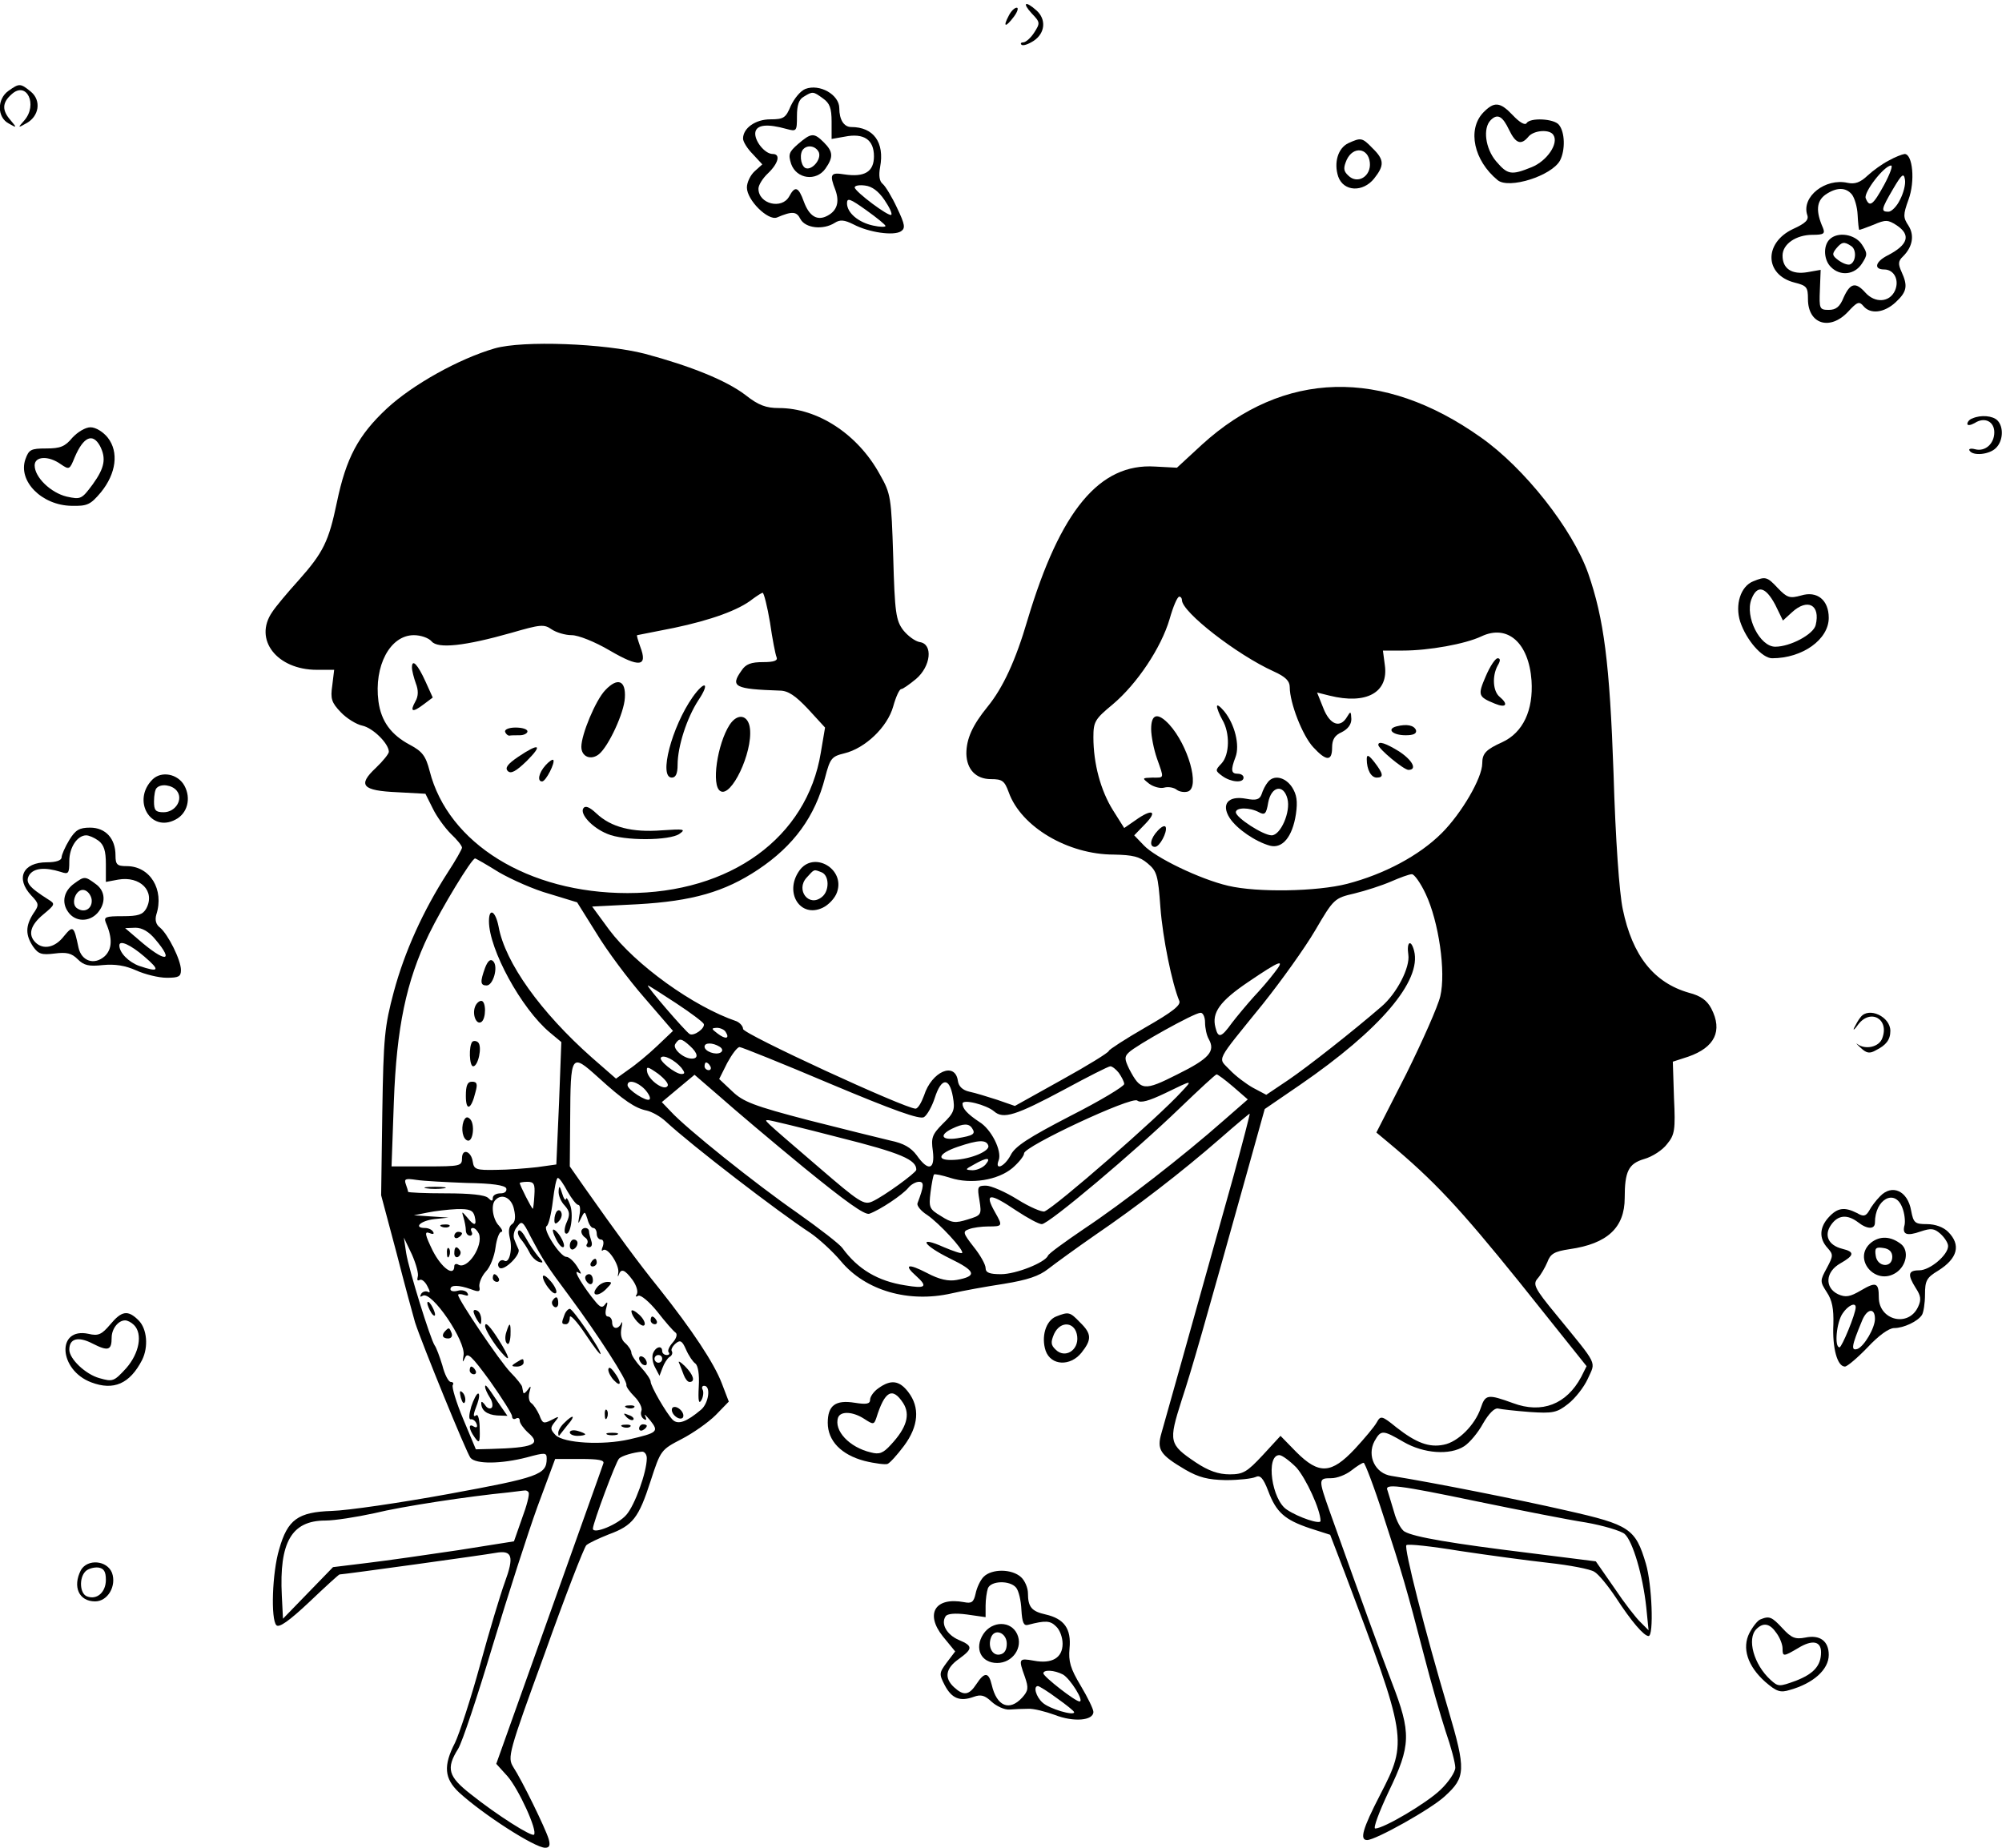 <?xml version="1.0" standalone="no"?>
<!DOCTYPE svg PUBLIC "-//W3C//DTD SVG 20010904//EN"
 "http://www.w3.org/TR/2001/REC-SVG-20010904/DTD/svg10.dtd">
<svg version="1.0" xmlns="http://www.w3.org/2000/svg"
 width="520pt" height="480pt" viewBox="0 0 520 480"
 preserveAspectRatio="xMidYMid meet">

<g transform="translate(0,480) scale(0.1,-0.1)"
fill="#000000" stroke="none">
<path d="M2680 4765 c22 -23 22 -25 6 -50 -9 -14 -22 -25 -28 -25 -6 0 -8 -3
-5 -6 4 -4 18 1 32 10 30 20 33 56 7 79 -29 26 -38 20 -12 -8z"/>
<path d="M2620 4759 c-16 -30 -8 -31 13 -3 10 13 13 24 8 24 -6 0 -15 -9 -21
-21z"/>
<path d="M22 4564 c-30 -21 -30 -69 1 -85 21 -12 21 -11 5 8 -23 26 -23 46 2
68 39 36 69 -27 33 -68 -17 -19 -17 -20 4 -8 35 18 41 60 13 83 -27 22 -30 22
-58 2z"/>
<path d="M2092 4569 c-13 -5 -29 -25 -38 -44 -13 -31 -18 -35 -53 -35 -39 0
-71 -23 -71 -50 0 -8 11 -26 25 -40 l25 -27 -20 -18 c-11 -10 -20 -29 -20 -42
0 -33 55 -87 78 -78 40 17 51 16 61 -4 13 -24 59 -29 89 -10 14 9 25 8 49 -4
40 -21 104 -30 123 -18 12 8 11 17 -10 61 -13 28 -30 56 -37 62 -9 7 -11 22
-7 44 12 64 -17 104 -75 104 -19 0 -31 19 -31 49 0 35 -51 64 -88 50z m46 -25
c17 -12 22 -25 22 -60 l0 -45 34 6 c50 10 76 -8 76 -51 0 -40 -24 -55 -77 -47
-36 6 -39 0 -23 -41 11 -31 4 -53 -20 -66 -27 -15 -48 -2 -62 36 -14 39 -23
42 -38 14 -19 -35 -80 -20 -80 20 0 9 11 27 25 40 27 26 33 50 12 50 -21 0
-49 36 -45 57 4 19 31 22 81 8 26 -7 27 -6 27 33 0 29 5 44 18 51 23 14 24 14
50 -5z m159 -263 c13 -19 21 -36 18 -39 -6 -6 -94 60 -95 71 0 5 12 7 27 5 18
-2 35 -15 50 -37z m3 -68 c0 -3 -14 -3 -32 1 -38 8 -68 33 -68 58 0 15 8 12
50 -18 28 -20 50 -38 50 -41z"/>
<path d="M2073 4426 c-24 -21 -26 -27 -18 -52 14 -39 65 -46 89 -12 21 30 20
44 -4 68 -26 26 -33 25 -67 -4z m54 -22 c7 -19 -20 -49 -36 -40 -12 8 -15 39
-4 49 12 12 33 7 40 -9z"/>
<path d="M3852 4507 c-41 -44 -24 -124 38 -175 29 -24 140 11 162 51 14 27 13
74 -3 93 -13 16 -75 19 -84 4 -4 -6 -18 2 -35 20 -34 36 -49 37 -78 7z m68
-45 c17 -35 31 -40 50 -17 14 17 56 20 65 4 14 -22 -17 -67 -56 -83 -54 -22
-63 -20 -93 15 -28 33 -35 86 -14 107 18 18 31 10 48 -26z"/>
<path d="M3502 4428 c-27 -13 -38 -51 -26 -87 14 -39 64 -41 93 -5 27 34 27
49 -4 79 -27 28 -30 28 -63 13z m56 -50 c4 -36 -32 -58 -56 -34 -13 12 -13 20
-4 41 17 36 56 31 60 -7z"/>
<path d="M4906 4383 c-16 -8 -41 -26 -55 -39 -19 -18 -33 -23 -52 -19 -58 13
-120 -36 -105 -83 5 -13 -4 -22 -37 -37 -76 -36 -74 -119 4 -139 32 -8 35 -12
35 -43 0 -65 57 -83 104 -33 24 26 29 28 40 15 18 -22 54 -18 84 10 29 27 32
42 15 79 -9 20 -9 28 4 40 25 25 30 55 14 80 -14 21 -14 28 0 67 18 48 11 119
-10 119 -7 -1 -25 -8 -41 -17z m-12 -63 c-29 -53 -38 -60 -48 -35 -6 15 48 85
66 85 5 0 -3 -22 -18 -50z m41 -39 c-8 -17 -22 -31 -30 -31 -20 0 -19 6 12 59
23 39 28 43 31 24 2 -12 -4 -35 -13 -52z m-125 14 c7 -9 14 -32 15 -53 1 -20
3 -38 4 -39 0 -1 17 5 37 13 32 14 38 13 60 -1 38 -25 31 -51 -24 -79 -31 -16
-36 -36 -8 -36 26 0 40 -28 28 -55 -14 -31 -52 -33 -77 -5 -25 28 -39 25 -56
-12 -10 -25 -20 -33 -39 -33 -24 0 -25 3 -23 52 l2 52 -34 -6 c-41 -7 -65 9
-65 43 0 30 35 54 78 54 29 0 33 3 27 18 -19 43 -17 69 6 86 29 20 53 20 69 1z"/>
<path d="M4752 4178 c-17 -17 -15 -54 4 -72 24 -24 61 -20 80 9 15 23 15 27 0
50 -18 27 -63 34 -84 13z m56 -17 c15 -9 13 -42 -3 -48 -6 -2 -19 3 -30 11
-16 12 -17 16 -6 30 15 18 21 19 39 7z"/>
<path d="M1285 3895 c-93 -27 -213 -94 -280 -156 -75 -70 -106 -129 -130 -244
-21 -101 -35 -130 -99 -202 -29 -32 -60 -69 -69 -83 -49 -71 12 -150 116 -150
l45 0 -5 -41 c-5 -34 -2 -44 22 -69 15 -16 41 -32 56 -35 28 -6 69 -47 69 -68
0 -5 -15 -24 -34 -42 -48 -45 -35 -59 56 -63 l73 -4 19 -38 c10 -21 32 -51 47
-66 16 -15 29 -31 29 -36 0 -4 -17 -34 -38 -66 -63 -98 -111 -204 -139 -308
-24 -90 -27 -118 -30 -314 l-3 -215 40 -150 c21 -82 43 -163 48 -180 17 -53
134 -340 144 -352 14 -17 80 -16 146 1 48 13 52 13 52 -3 0 -42 -21 -49 -255
-92 -126 -23 -263 -43 -303 -44 -88 -3 -115 -22 -137 -100 -18 -60 -22 -182
-7 -197 7 -7 33 11 86 61 41 39 76 71 78 71 10 0 379 51 405 56 44 8 49 -9 24
-77 -11 -30 -40 -126 -64 -214 -24 -88 -54 -179 -65 -202 -31 -60 -28 -93 10
-129 62 -57 197 -144 224 -144 11 0 14 6 9 23 -8 27 -69 152 -92 187 -15 25
-13 35 82 295 53 149 102 275 108 281 7 6 33 18 58 28 63 23 78 43 109 139 26
80 27 81 81 109 29 15 69 43 88 62 l34 35 -18 47 c-20 53 -78 140 -163 247
-55 68 -109 142 -195 264 l-37 53 1 122 c1 171 2 173 72 110 67 -61 97 -81
127 -87 13 -3 35 -15 49 -28 68 -63 292 -235 376 -290 22 -15 58 -48 79 -73
64 -77 176 -109 287 -84 30 7 91 18 137 25 61 10 91 20 115 39 18 14 73 54
122 88 107 73 223 162 325 251 41 36 76 65 76 64 1 -1 -18 -74 -42 -162 -121
-432 -177 -633 -187 -667 -13 -44 -4 -57 62 -96 35 -20 58 -26 105 -27 34 0
68 4 77 8 12 6 20 -2 33 -36 21 -56 43 -75 108 -97 l53 -17 38 -99 c162 -429
164 -437 92 -576 -46 -89 -54 -118 -34 -118 22 0 167 81 202 114 54 49 55 68
9 224 -61 205 -116 422 -109 428 3 4 66 -3 139 -15 73 -11 177 -25 231 -31 54
-6 107 -16 118 -23 11 -6 36 -37 56 -67 41 -63 73 -100 85 -100 14 0 9 134 -7
188 -27 91 -42 101 -206 138 -122 28 -343 72 -455 90 -42 6 -64 52 -44 90 17
30 21 30 76 -2 52 -30 120 -35 157 -11 14 9 36 35 49 59 15 26 30 41 39 39 8
-2 44 -6 82 -9 60 -4 71 -2 100 21 18 14 41 43 51 65 21 47 29 31 -82 167 -57
69 -61 79 -48 94 8 9 19 28 25 42 8 22 18 28 58 34 98 14 143 56 143 133 0 69
10 89 50 101 22 6 49 24 60 39 20 24 22 37 18 120 l-3 94 40 13 c69 24 90 67
60 125 -11 21 -27 33 -58 41 -91 26 -147 96 -172 217 -9 42 -19 182 -24 353
-10 287 -25 402 -66 520 -41 115 -165 273 -279 353 -255 181 -512 174 -724
-19 l-65 -60 -57 3 c-144 9 -246 -114 -331 -398 -31 -106 -64 -177 -104 -226
-39 -48 -55 -83 -55 -122 1 -41 25 -66 64 -66 29 0 35 -4 46 -34 32 -90 154
-162 273 -162 49 -1 67 -5 88 -23 24 -20 27 -31 33 -114 6 -80 30 -197 49
-243 5 -11 -18 -29 -88 -69 -52 -30 -95 -58 -95 -61 0 -4 -55 -38 -122 -75
l-122 -68 -46 16 c-25 8 -57 18 -72 21 -18 4 -28 14 -30 28 -7 51 -68 25 -88
-38 -7 -19 -16 -34 -22 -34 -27 0 -448 194 -448 207 0 7 -8 16 -17 20 -112 38
-263 147 -331 238 l-44 60 118 6 c142 8 226 32 313 90 93 62 148 138 174 239
13 50 17 55 50 63 54 13 112 68 127 122 7 25 16 45 21 45 4 0 21 12 38 26 39
33 45 91 10 96 -12 2 -31 16 -43 31 -19 25 -22 46 -26 190 -5 156 -6 164 -35
215 -57 104 -161 172 -262 172 -33 0 -53 7 -87 34 -50 38 -142 75 -261 107
-105 27 -317 35 -390 14z m715 -712 c6 -42 14 -83 17 -90 4 -9 -6 -13 -35 -13
-31 0 -45 -5 -56 -22 -30 -42 -18 -48 99 -52 22 0 41 -13 74 -48 l44 -48 -11
-65 c-36 -221 -235 -365 -502 -365 -258 0 -466 129 -514 317 -10 39 -19 51
-51 68 -49 26 -75 61 -82 113 -12 92 30 172 92 172 18 0 38 -7 46 -16 16 -20
87 -12 207 22 76 22 85 23 105 9 12 -8 35 -15 52 -15 17 0 60 -17 99 -40 77
-45 99 -42 79 10 -6 17 -10 30 -8 30 1 0 45 9 96 19 95 20 168 46 204 75 11 8
23 16 26 16 3 0 12 -35 19 -77z m1070 58 c0 -31 143 -142 238 -185 31 -14 42
-25 42 -41 0 -41 33 -126 61 -156 34 -37 49 -37 49 -1 0 21 7 32 25 40 16 8
25 20 25 34 -1 21 -2 21 -11 6 -18 -31 -45 -21 -62 23 l-16 40 32 -8 c96 -24
154 8 144 79 l-5 38 52 0 c67 0 162 17 204 37 68 32 123 -17 130 -115 5 -77
-22 -135 -76 -160 -42 -19 -52 -29 -52 -55 0 -38 -54 -130 -105 -181 -59 -59
-150 -107 -246 -132 -78 -20 -233 -23 -309 -5 -73 17 -189 73 -219 105 l-25
26 29 30 c33 34 17 40 -26 9 l-29 -20 -29 46 c-32 51 -51 121 -51 190 0 40 4
47 50 85 63 53 126 147 148 222 9 32 20 58 25 58 4 0 7 -4 7 -9z m-1774 -707
c33 -19 91 -45 131 -56 l72 -22 50 -80 c27 -45 83 -120 124 -167 l75 -87 -41
-39 c-23 -22 -57 -50 -75 -62 l-32 -23 -63 55 c-132 117 -225 246 -242 340 -8
41 -25 50 -25 14 0 -73 84 -227 158 -289 l30 -25 -6 -159 -7 -159 -50 -7 c-27
-3 -76 -7 -107 -7 -51 -1 -57 1 -60 21 -4 28 -28 36 -28 9 0 -20 -5 -21 -92
-21 l-91 0 6 168 c7 192 32 313 91 435 33 68 111 197 120 197 2 0 30 -16 62
-36z m2407 -56 c34 -72 53 -203 38 -266 -6 -26 -46 -116 -88 -201 l-78 -153
30 -25 c120 -100 186 -171 341 -363 l175 -219 -14 -28 c-38 -71 -102 -96 -177
-68 -66 24 -72 23 -84 -13 -15 -44 -59 -88 -96 -95 -38 -8 -72 5 -123 45 -38
31 -41 31 -51 13 -6 -11 -32 -42 -57 -69 -61 -65 -93 -67 -152 -8 l-41 42 -46
-50 c-41 -44 -51 -50 -86 -50 -29 0 -55 9 -88 31 -70 47 -71 54 -37 161 28 85
56 184 175 610 l41 147 92 63 c208 143 316 270 296 348 -8 31 -20 24 -15 -10
5 -33 -30 -101 -70 -135 -74 -64 -191 -156 -241 -190 l-58 -39 -34 18 c-18 10
-46 31 -61 47 -31 33 -40 15 87 172 47 59 108 144 135 190 48 82 50 84 102 96
29 7 72 21 95 31 23 10 47 19 54 19 6 1 23 -23 36 -51z m-393 -205 c-12 -16
-36 -44 -54 -63 -17 -19 -43 -50 -56 -67 -28 -39 -36 -41 -43 -12 -10 38 11
68 85 118 84 57 98 62 68 24z m-1554 -79 c38 -25 70 -49 72 -54 4 -11 -26 -33
-37 -26 -12 8 -114 126 -108 126 2 0 35 -21 73 -46z m1374 -50 c0 -14 4 -34
10 -44 17 -31 1 -50 -82 -91 -87 -44 -95 -43 -125 14 -12 25 -13 32 -1 43 18
18 170 103 186 103 6 1 12 -10 12 -25z m-1245 -25 c11 -17 0 -20 -21 -4 -17
13 -17 14 -2 15 9 0 20 -5 23 -11z m-93 -36 c21 -19 23 -33 5 -33 -22 0 -51
26 -43 38 10 16 16 15 38 -5z m77 -2 c8 -5 9 -11 3 -15 -13 -8 -42 3 -42 15 0
11 21 11 39 0z m289 -97 c162 -68 231 -93 242 -86 8 5 21 28 28 50 17 53 38
54 47 3 6 -34 3 -42 -26 -70 -28 -28 -31 -37 -26 -71 6 -49 -12 -54 -42 -11
-15 20 -34 31 -68 38 -26 6 -122 30 -213 53 -142 37 -170 48 -198 75 l-34 32
21 42 c12 22 26 41 32 41 5 0 112 -43 237 -96z m-388 42 c9 -12 10 -16 0 -16
-16 0 -61 36 -53 43 7 8 36 -7 53 -27z m75 4 c3 -5 1 -10 -4 -10 -6 0 -11 5
-11 10 0 6 2 10 4 10 3 0 8 -4 11 -10z m-111 -51 c-8 -14 -48 14 -53 36 -3 16
1 15 28 -4 17 -13 29 -27 25 -32z m1172 34 c7 -10 14 -23 14 -29 0 -6 -63 -44
-140 -83 -108 -56 -144 -79 -155 -102 -16 -30 -42 -41 -31 -13 9 24 -19 81
-51 100 -30 20 -43 34 -43 47 0 13 62 -3 82 -20 24 -21 56 -11 183 57 61 33
114 60 119 60 5 0 15 -8 22 -17z m-818 -246 c108 -88 158 -124 170 -120 28 10
86 49 101 67 7 9 20 16 28 16 14 0 13 -11 -4 -56 -2 -6 9 -20 25 -30 31 -21
97 -92 91 -99 -3 -2 -23 5 -47 15 -69 31 -56 6 15 -29 68 -33 72 -46 18 -56
-21 -4 -45 1 -77 18 -50 26 -62 22 -28 -8 31 -28 24 -33 -29 -24 -71 11 -123
42 -163 97 -7 10 -60 51 -118 92 -108 75 -288 219 -328 263 l-23 24 43 36 42
35 66 -57 c36 -32 134 -115 218 -184z m1115 210 l38 -33 -63 -55 c-103 -91
-264 -216 -362 -281 -50 -34 -93 -65 -94 -70 -8 -18 -83 -48 -122 -48 -30 0
-40 4 -40 16 0 9 -14 34 -31 55 -28 36 -29 40 -12 46 10 4 33 7 50 7 37 0 38
1 18 36 -29 51 -16 53 55 5 29 -19 58 -35 66 -35 18 0 241 188 359 302 50 48
92 87 95 87 3 0 22 -14 43 -32z m-1528 -7 c10 -11 16 -23 12 -26 -7 -7 -57 25
-57 37 0 16 26 9 45 -11z m1394 -6 c-61 -67 -326 -298 -356 -311 -7 -2 -38 11
-70 31 -32 20 -69 36 -82 36 -22 0 -23 -3 -17 -38 6 -38 5 -39 -31 -50 -32
-10 -41 -9 -69 9 -30 18 -32 22 -27 62 3 23 7 44 9 46 2 2 21 -2 43 -9 53 -17
123 -6 161 26 16 14 30 31 30 38 0 18 280 149 294 137 9 -7 30 -1 72 19 74 36
72 35 43 4z m-889 -119 c160 -40 201 -58 200 -84 -1 -8 -85 -69 -114 -82 -22
-10 -33 -3 -142 91 -149 128 -140 120 -128 120 5 0 88 -20 184 -45z m345 24
c10 -15 3 -19 -39 -26 -40 -6 -48 8 -13 25 29 14 44 14 52 1z m42 -45 c5 -14
-45 -35 -88 -37 -49 -3 -44 16 9 34 53 18 74 19 79 3z m-7 -49 c-7 -8 -22 -15
-34 -15 -20 1 -20 2 4 15 33 19 46 19 30 0z m-1348 -48 c67 -1 99 -6 103 -14
2 -8 -4 -13 -15 -13 -11 0 -20 -5 -20 -12 0 -9 -3 -9 -12 0 -8 8 -47 12 -110
12 -54 0 -98 2 -98 4 0 2 -3 12 -6 20 -5 14 0 15 27 11 19 -3 78 -6 131 -8z
m262 -22 c11 -19 23 -35 28 -35 5 0 6 -12 3 -27 -4 -23 -4 -25 4 -8 10 20 10
19 17 -2 3 -13 10 -23 15 -23 5 0 9 -7 9 -15 0 -8 5 -15 11 -15 6 0 8 -7 5
-17 -4 -10 -4 -14 0 -11 11 11 43 -37 40 -58 -2 -10 -1 -13 1 -6 6 18 16 14
36 -13 10 -14 15 -30 11 -37 -4 -6 -3 -8 4 -4 6 3 28 -15 49 -41 21 -27 42
-51 48 -55 5 -4 2 -15 -8 -26 -9 -10 -14 -22 -10 -25 3 -4 1 -7 -5 -7 -7 0
-12 5 -12 10 0 16 -17 12 -24 -6 -3 -8 -1 -25 6 -37 l11 -21 8 21 c4 11 12 24
18 28 6 3 9 10 6 15 -3 4 2 13 10 20 12 10 17 7 27 -16 7 -16 18 -32 24 -36 7
-5 11 -28 9 -60 -2 -37 0 -47 7 -35 5 9 6 22 3 27 -3 6 -1 10 4 10 18 0 12
-45 -8 -62 -38 -32 -60 -40 -74 -26 -17 18 -57 87 -57 99 0 5 -11 22 -25 37
-14 15 -25 32 -25 38 0 6 -7 17 -16 25 -10 8 -13 22 -10 38 3 14 3 20 0 14 -8
-18 -24 -16 -24 2 0 8 -5 15 -11 15 -6 0 -8 9 -4 23 4 14 3 17 -3 9 -7 -10
-12 -9 -24 5 -31 37 -61 86 -47 78 11 -7 10 -4 -2 15 -9 14 -21 25 -28 25 -16
0 -63 73 -51 80 5 3 12 32 16 65 4 33 9 60 13 60 4 0 15 -16 25 -35z m-86 -10
c-1 -19 -3 -35 -4 -35 -3 0 -34 61 -34 67 0 1 9 3 20 3 17 0 20 -6 18 -35z
m-53 -36 c5 -21 3 -34 -5 -39 -8 -5 -10 -18 -6 -35 8 -30 -1 -68 -14 -60 -5 3
-11 1 -14 -4 -4 -5 -2 -12 2 -15 13 -7 54 34 49 48 -3 6 -8 18 -11 26 -4 9 -1
24 7 33 12 17 15 15 35 -25 33 -62 41 -75 103 -158 71 -96 150 -218 146 -228
-1 -4 8 -17 21 -30 13 -13 21 -30 18 -37 -3 -8 0 -17 6 -21 7 -5 8 -2 4 7 -4
8 1 3 13 -11 23 -29 19 -32 -54 -49 -70 -16 -171 -10 -192 11 -14 15 -14 19
-2 34 13 16 12 16 -9 5 -20 -10 -23 -9 -31 13 -6 13 -15 27 -21 31 -6 4 -8 16
-5 28 5 17 4 19 -4 7 -6 -8 -11 -12 -12 -7 -1 4 -2 10 -3 15 -1 4 -14 21 -30
37 -28 29 -136 189 -136 201 0 3 7 3 16 0 9 -3 12 -2 8 5 -3 6 -15 9 -25 6
-11 -3 -19 -1 -19 4 0 12 22 11 53 0 21 -8 25 -7 22 7 -1 9 6 27 17 39 11 11
22 39 25 62 3 23 10 41 15 41 5 0 2 7 -6 16 -16 16 -22 55 -9 67 17 18 42 5
48 -24z m-102 -19 c6 -25 -1 -26 -20 -2 -14 16 -14 16 -9 -1 3 -10 6 -25 6
-33 0 -8 5 -14 11 -14 5 0 7 5 4 10 -3 6 -2 10 3 10 6 0 12 -7 16 -15 12 -31
-30 -95 -54 -80 -5 3 -10 1 -10 -4 0 -29 -33 -5 -56 40 -20 41 -22 51 -9 46 9
-4 14 -3 10 3 -3 6 -13 10 -21 10 -31 0 -12 19 24 23 l37 4 -45 3 -45 3 35 7
c19 4 54 8 76 9 34 1 43 -3 47 -19z m-148 -157 c-2 -8 -1 -11 5 -8 5 3 14 -4
20 -16 7 -13 8 -19 2 -15 -6 3 -14 1 -18 -5 -4 -8 -3 -9 4 -5 23 14 113 -119
106 -155 -3 -19 -3 -20 4 -6 6 15 17 5 65 -61 31 -44 57 -85 57 -91 0 -7 5 -9
10 -6 6 3 10 1 10 -6 0 -6 10 -20 22 -31 35 -30 14 -39 -97 -42 l-39 -1 -33
79 c-18 43 -30 83 -27 88 3 4 1 8 -5 8 -6 0 -16 19 -22 43 -7 23 -16 47 -20
52 -11 16 -67 196 -74 240 l-6 40 21 -44 c11 -25 18 -51 15 -58z m635 -213 c0
-5 -4 -10 -10 -10 -5 0 -10 5 -10 10 0 6 5 10 10 10 6 0 10 -4 10 -10z m-40
-258 c0 -36 -31 -122 -53 -147 -21 -25 -87 -52 -87 -36 0 14 60 175 68 182 7
7 36 16 60 18 6 0 12 -7 12 -17z m1687 -24 c25 -28 63 -110 63 -139 0 -10 -57
9 -87 29 -40 25 -56 142 -20 142 7 0 27 -15 44 -32z m-1800 10 c-2 -7 -66
-185 -141 -396 l-137 -384 29 -32 c29 -33 79 -142 69 -152 -6 -6 -95 50 -164
105 -59 46 -65 67 -33 118 11 18 51 139 90 269 39 129 91 291 116 360 l46 124
65 0 c48 0 64 -3 60 -12z m2026 -135 c49 -150 60 -187 107 -368 17 -66 42
-153 55 -193 14 -40 25 -82 25 -94 0 -11 -17 -37 -38 -57 -36 -35 -148 -101
-170 -101 -6 0 10 43 35 96 58 120 59 152 8 284 -32 84 -75 202 -161 443 -30
85 -30 87 4 87 15 0 38 9 52 20 14 11 28 20 32 20 3 0 27 -62 51 -137z m247
36 c107 -22 233 -47 279 -54 46 -8 92 -22 101 -30 21 -19 47 -107 56 -190 l6
-60 -20 20 c-12 11 -43 51 -69 90 l-48 69 -175 22 c-196 24 -297 41 -321 55
-9 4 -22 28 -28 51 -7 24 -15 49 -17 56 -9 19 25 15 236 -29z m-2467 24 c3 -5
-5 -35 -17 -67 l-21 -60 -145 -23 c-80 -12 -185 -27 -235 -33 l-90 -11 -65
-67 -65 -67 -3 60 c-7 138 25 195 113 195 24 0 81 9 127 19 73 18 246 44 348
54 19 2 38 5 42 5 4 1 9 -1 11 -5z"/>
<path d="M1070 3066 c0 -8 5 -27 10 -41 7 -18 7 -33 -1 -47 -15 -27 -8 -30 21
-8 l24 18 -19 42 c-20 44 -35 60 -35 36z"/>
<path d="M1572 3007 c-25 -26 -62 -115 -62 -147 0 -26 25 -36 46 -19 25 21 65
107 67 146 3 46 -19 54 -51 20z"/>
<path d="M1799 2989 c-54 -77 -89 -209 -54 -209 10 0 15 10 15 33 0 48 24 122
54 168 31 46 17 53 -15 8z"/>
<path d="M1895 2917 c-32 -50 -48 -158 -24 -172 28 -18 84 99 77 162 -4 36
-32 42 -53 10z"/>
<path d="M1312 2899 c2 -6 7 -10 11 -10 4 1 16 1 27 1 11 0 20 5 20 10 0 6
-14 10 -31 10 -17 0 -29 -5 -27 -11z"/>
<path d="M1346 2834 c-28 -19 -35 -29 -27 -37 8 -8 21 -1 49 26 43 43 33 48
-22 11z"/>
<path d="M1417 2812 c-18 -20 -22 -42 -9 -42 10 0 35 50 29 56 -2 2 -11 -4
-20 -14z"/>
<path d="M1515 2700 c-9 -15 23 -50 62 -66 43 -19 163 -18 188 0 17 12 12 13
-46 9 -77 -6 -132 8 -170 44 -18 17 -29 21 -34 13z"/>
<path d="M3859 3043 c-21 -49 -20 -53 24 -71 29 -12 36 -2 12 18 -17 14 -20
53 -5 81 8 13 7 19 0 19 -6 0 -20 -21 -31 -47z"/>
<path d="M3161 2965 c0 -5 6 -21 14 -35 20 -34 19 -90 -2 -113 -17 -18 -17
-19 2 -33 22 -16 55 -19 55 -4 0 6 -7 10 -15 10 -17 0 -19 9 -6 43 12 31 -2
86 -29 119 -11 13 -19 19 -19 13z"/>
<path d="M2990 2906 c0 -18 7 -53 15 -76 19 -54 20 -50 -12 -50 -27 -1 -27 -1
-8 -16 11 -8 29 -13 39 -10 11 3 26 0 33 -6 7 -5 20 -7 29 -4 31 12 0 120 -49
174 -30 32 -47 28 -47 -12z"/>
<path d="M3627 2913 c-26 -7 -10 -23 24 -23 20 0 29 4 27 13 -5 13 -24 17 -51
10z"/>
<path d="M3580 2865 c0 -10 65 -64 78 -65 24 0 11 25 -24 48 -34 21 -54 28
-54 17z"/>
<path d="M3550 2828 c0 -27 11 -48 26 -48 19 0 17 10 -6 40 -15 19 -20 21 -20
8z"/>
<path d="M3293 2768 c-6 -7 -13 -21 -16 -31 -5 -14 -14 -17 -40 -12 -47 9 -66
-14 -43 -50 19 -29 68 -62 105 -72 32 -8 58 23 67 82 5 34 2 51 -10 70 -18 27
-48 33 -63 13z m51 -43 c9 -34 -18 -95 -41 -95 -22 0 -93 46 -93 60 0 13 36
13 60 0 15 -8 19 -5 24 25 8 43 40 49 50 10z"/>
<path d="M3007 2642 c-19 -20 -23 -42 -7 -42 12 0 32 38 28 51 -2 6 -11 2 -21
-9z"/>
<path d="M1260 2286 c-13 -36 -13 -46 4 -46 17 0 31 49 17 63 -7 7 -14 1 -21
-17z"/>
<path d="M1234 2185 c-8 -20 3 -48 16 -40 13 8 13 55 0 55 -6 0 -13 -7 -16
-15z"/>
<path d="M1227 2094 c-10 -11 -8 -64 2 -64 13 0 24 51 13 62 -4 4 -11 5 -15 2z"/>
<path d="M1210 1953 c0 -41 14 -36 25 10 6 21 4 27 -9 27 -12 0 -16 -10 -16
-37z"/>
<path d="M1204 1887 c-7 -20 -2 -47 11 -50 14 -3 19 43 6 56 -7 7 -12 6 -17
-6z"/>
<path d="M1108 1713 c12 -2 32 -2 45 0 12 2 2 4 -23 4 -25 0 -35 -2 -22 -4z"/>
<path d="M1451 1706 c-1 -11 6 -28 16 -38 13 -15 14 -23 5 -43 -6 -13 -7 -27
-3 -29 13 -8 22 51 11 76 -5 13 -9 19 -10 13 -1 -5 -6 1 -10 15 -6 20 -8 21
-9 6z"/>
<path d="M1447 1654 c-4 -4 -7 -14 -7 -23 0 -11 3 -12 11 -4 6 6 10 16 7 23
-2 6 -7 8 -11 4z"/>
<path d="M1442 1586 c6 -14 15 -26 20 -26 10 0 -7 36 -22 45 -6 4 -5 -5 2 -19z"/>
<path d="M1510 1601 c0 -6 5 -13 10 -16 6 -4 8 -11 5 -16 -4 -5 -1 -9 5 -9 7
0 9 7 6 16 -3 9 -6 20 -6 25 0 5 -4 9 -10 9 -5 0 -10 -4 -10 -9z"/>
<path d="M1480 1564 c0 -8 5 -12 10 -9 6 3 10 10 10 16 0 5 -4 9 -10 9 -5 0
-10 -7 -10 -16z"/>
<path d="M1535 1520 c-3 -5 -1 -10 4 -10 6 0 11 5 11 10 0 6 -2 10 -4 10 -3 0
-8 -4 -11 -10z"/>
<path d="M1520 1481 c0 -6 5 -13 10 -16 6 -3 10 1 10 9 0 9 -4 16 -10 16 -5 0
-10 -4 -10 -9z"/>
<path d="M1551 1456 c-18 -22 2 -26 23 -5 16 16 17 19 4 19 -9 0 -21 -6 -27
-14z"/>
<path d="M1640 1394 c1 -16 28 -45 34 -36 3 5 -3 17 -14 27 -11 10 -20 14 -20
9z"/>
<path d="M1690 1370 c0 -5 5 -10 11 -10 5 0 7 5 4 10 -3 6 -8 10 -11 10 -2 0
-4 -4 -4 -10z"/>
<path d="M1660 1271 c0 -5 5 -13 10 -16 6 -3 10 -2 10 4 0 5 -4 13 -10 16 -5
3 -10 2 -10 -4z"/>
<path d="M1764 1259 c3 -8 9 -22 12 -31 4 -10 10 -18 15 -18 16 0 10 19 -12
41 -12 12 -19 15 -15 8z"/>
<path d="M1746 1142 c-3 -6 1 -15 8 -21 8 -7 17 -8 20 -3 3 6 -1 15 -8 21 -8
7 -17 8 -20 3z"/>
<path d="M1347 1603 c-4 -3 -1 -13 5 -21 7 -8 17 -23 23 -35 5 -11 17 -23 25
-25 12 -4 12 -1 -2 14 -9 11 -23 31 -31 46 -8 15 -17 25 -20 21z"/>
<path d="M1280 1480 c0 -5 5 -10 11 -10 5 0 7 5 4 10 -3 6 -8 10 -11 10 -2 0
-4 -4 -4 -10z"/>
<path d="M1410 1484 c0 -15 27 -50 34 -43 4 3 -2 17 -13 30 -11 13 -20 19 -21
13z"/>
<path d="M1435 1421 c-3 -5 -1 -12 5 -16 5 -3 10 1 10 9 0 18 -6 21 -15 7z"/>
<path d="M1230 1393 c0 -4 5 -15 10 -23 8 -13 10 -13 10 2 0 9 -4 20 -10 23
-5 3 -10 3 -10 -2z"/>
<path d="M1466 1384 c-8 -21 -8 -24 4 -24 6 0 10 8 10 18 0 9 18 -10 40 -43
22 -33 40 -57 40 -52 0 12 -72 117 -80 117 -4 0 -11 -7 -14 -16z"/>
<path d="M1260 1355 c0 -9 24 -48 43 -69 25 -29 21 -12 -8 34 -23 36 -35 48
-35 35z"/>
<path d="M1315 1339 c-4 -12 -3 -25 2 -29 4 -5 8 4 9 21 1 34 -2 37 -11 8z"/>
<path d="M1340 1260 c-13 -8 -12 -10 3 -10 9 0 17 5 17 10 0 12 -1 12 -20 0z"/>
<path d="M1580 1242 c0 -7 7 -20 15 -28 19 -20 20 -4 0 22 -9 12 -14 14 -15 6z"/>
<path d="M1628 1143 c7 -3 16 -2 19 1 4 3 -2 6 -13 5 -11 0 -14 -3 -6 -6z"/>
<path d="M1571 1124 c0 -11 3 -14 6 -6 3 7 2 16 -1 19 -3 4 -6 -2 -5 -13z"/>
<path d="M1627 1119 c7 -7 15 -10 18 -7 3 3 -2 9 -12 12 -14 6 -15 5 -6 -5z"/>
<path d="M1466 1104 c-9 -8 -16 -20 -16 -26 0 -6 1 -9 3 -7 1 2 11 14 21 27
22 25 16 30 -8 6z"/>
<path d="M1618 1093 c7 -3 16 -2 19 1 4 3 -2 6 -13 5 -11 0 -14 -3 -6 -6z"/>
<path d="M1660 1089 c0 -5 5 -7 10 -4 6 3 10 8 10 11 0 2 -4 4 -10 4 -5 0 -10
-5 -10 -11z"/>
<path d="M1480 1079 c0 -5 9 -9 20 -9 11 0 20 2 20 4 0 2 -9 6 -20 9 -11 3
-20 1 -20 -4z"/>
<path d="M1578 1073 c6 -2 18 -2 25 0 6 3 1 5 -13 5 -14 0 -19 -2 -12 -5z"/>
<path d="M1148 1613 c7 -3 16 -2 19 1 4 3 -2 6 -13 5 -11 0 -14 -3 -6 -6z"/>
<path d="M1180 1589 c0 -5 5 -7 10 -4 6 3 10 8 10 11 0 2 -4 4 -10 4 -5 0 -10
-5 -10 -11z"/>
<path d="M1161 1544 c0 -11 3 -14 6 -6 3 7 2 16 -1 19 -3 4 -6 -2 -5 -13z"/>
<path d="M1180 1544 c0 -8 5 -12 10 -9 6 4 8 11 5 16 -9 14 -15 11 -15 -7z"/>
<path d="M1110 1415 c0 -5 5 -17 10 -25 5 -8 10 -10 10 -5 0 6 -5 17 -10 25
-5 8 -10 11 -10 5z"/>
<path d="M1157 1343 c-11 -11 -8 -20 7 -20 8 0 12 6 9 14 -6 15 -7 15 -16 6z"/>
<path d="M1220 1240 c0 -5 5 -10 11 -10 5 0 7 5 4 10 -3 6 -8 10 -11 10 -2 0
-4 -4 -4 -10z"/>
<path d="M1260 1197 c0 -4 5 -16 12 -27 7 -10 9 -23 5 -27 -5 -4 -12 -1 -17 7
-6 8 -10 11 -10 5 0 -19 15 -30 41 -32 l27 -1 -25 36 c-28 42 -33 48 -33 39z"/>
<path d="M1197 1169 c4 -13 8 -18 11 -10 2 7 -1 18 -6 23 -8 8 -9 4 -5 -13z"/>
<path d="M1224 1146 c-6 -21 -7 -34 -1 -33 5 1 12 -4 15 -12 3 -8 0 -11 -7 -7
-15 10 -14 -6 2 -28 12 -17 14 -14 13 22 0 22 -4 38 -8 36 -10 -7 -10 -1 2 30
5 14 6 26 2 26 -4 0 -12 -16 -18 -34z"/>
<path d="M5123 3713 c-7 -2 -13 -9 -13 -14 0 -5 8 -4 19 2 26 17 51 4 51 -24
0 -30 -24 -51 -50 -44 -11 3 -18 1 -14 -4 9 -14 51 -10 68 7 19 18 21 55 4 72
-12 12 -43 15 -65 5z"/>
<path d="M188 3663 c-19 -23 -31 -28 -68 -28 -40 0 -45 -3 -54 -28 -20 -57 43
-120 120 -121 41 -1 49 3 76 35 40 49 47 105 18 142 -12 15 -31 27 -45 27 -13
0 -33 -12 -47 -27z m72 -22 c16 -32 12 -56 -19 -99 -29 -39 -31 -40 -68 -32
-41 10 -83 50 -83 81 0 24 36 26 68 3 22 -15 23 -14 36 18 23 54 47 64 66 29z"/>
<path d="M4554 3290 c-33 -13 -48 -61 -34 -105 16 -48 57 -95 83 -95 79 0 147
49 147 105 0 46 -30 71 -72 58 -29 -8 -36 -6 -60 19 -28 30 -32 31 -64 18z
m57 -61 l20 -41 23 21 c41 38 75 20 62 -33 -6 -24 -66 -56 -105 -56 -40 0 -79
78 -62 123 15 39 37 33 62 -14z"/>
<path d="M396 2775 c-54 -54 -5 -139 60 -104 31 16 41 55 23 88 -17 31 -60 39
-83 16z m63 -29 c18 -22 -3 -56 -34 -56 -21 0 -25 5 -25 28 0 16 3 32 7 35 11
12 40 8 52 -7z"/>
<path d="M180 2618 c-11 -18 -20 -39 -20 -45 0 -8 -14 -13 -38 -13 -63 0 -82
-42 -41 -86 21 -22 21 -25 5 -48 -20 -32 -20 -55 0 -85 14 -20 23 -22 56 -18
31 4 44 1 60 -15 16 -16 29 -19 65 -15 32 3 58 -1 87 -14 22 -10 58 -19 79
-19 31 0 37 3 37 20 0 26 -33 92 -54 110 -11 8 -14 20 -10 34 21 65 -16 126
-77 126 -25 0 -29 4 -29 28 0 44 -26 72 -66 72 -28 0 -38 -6 -54 -32z m76 -2
c14 -11 19 -26 19 -61 l0 -46 32 6 c57 10 97 -30 73 -75 -9 -16 -21 -20 -61
-20 -45 0 -50 -2 -44 -17 18 -41 16 -69 -3 -87 -27 -24 -60 -13 -68 22 -12 57
-14 59 -38 30 -23 -30 -54 -36 -74 -16 -20 20 -13 45 21 73 30 25 31 27 13 38
-52 33 -61 45 -50 64 12 18 40 21 82 8 20 -7 22 -4 22 28 0 36 21 67 44 67 7
0 21 -6 32 -14z m148 -257 c50 -59 25 -60 -44 0 l-35 30 27 1 c17 0 35 -10 52
-31z m-29 -44 c42 -36 39 -42 -14 -24 -27 10 -51 34 -51 53 0 15 29 2 65 -29z"/>
<path d="M193 2505 c-27 -19 -34 -49 -16 -74 18 -26 54 -27 76 -3 23 26 21 58
-5 76 -27 20 -29 20 -55 1z m45 -41 c3 -23 -17 -37 -37 -24 -19 11 -4 52 17
48 10 -2 18 -13 20 -24z"/>
<path d="M2076 2538 c-40 -57 3 -124 61 -96 15 7 32 25 37 40 22 61 -61 109
-98 56z m58 -4 c20 -8 21 -48 1 -64 -34 -28 -69 18 -40 50 21 23 18 22 39 14z"/>
<path d="M4833 2158 c-6 -7 -13 -20 -17 -28 -4 -8 1 -5 10 8 32 43 82 15 63
-35 -8 -23 -44 -31 -65 -15 -5 4 -1 -1 9 -10 15 -14 23 -16 40 -6 26 13 37 27
37 50 0 37 -56 63 -77 36z"/>
<path d="M4883 1692 c-10 -10 -23 -27 -28 -37 -9 -15 -15 -16 -32 -6 -32 16
-50 14 -73 -11 -24 -26 -26 -55 -3 -80 15 -17 15 -20 -2 -52 -18 -33 -18 -35
0 -63 14 -21 18 -43 17 -83 -3 -61 10 -110 30 -110 6 0 33 23 59 50 28 30 55
50 69 50 24 0 61 17 72 34 4 6 8 30 8 53 0 36 4 44 34 62 51 32 60 67 26 101
-12 12 -33 20 -55 20 -31 0 -35 3 -41 35 -9 52 -50 70 -81 37z m58 -29 c6 -15
8 -35 6 -45 -7 -25 5 -30 42 -17 27 9 35 8 51 -6 11 -10 20 -24 20 -32 0 -23
-47 -63 -75 -63 -29 0 -31 -11 -9 -46 13 -20 15 -30 6 -49 -25 -54 -102 -35
-102 25 0 38 -7 41 -46 18 -29 -17 -40 -19 -60 -10 -35 17 -33 58 6 80 37 21
38 30 5 38 -36 9 -48 35 -29 62 18 26 42 28 70 7 24 -19 44 -19 44 -1 0 61 52
89 71 39z m-121 -259 c0 -17 -36 -104 -42 -104 -14 0 -8 65 8 88 14 21 34 30
34 16z m50 -30 c0 -24 -28 -71 -45 -78 -18 -6 -16 7 11 72 13 33 34 36 34 6z"/>
<path d="M4860 1572 c-50 -41 11 -114 65 -78 27 18 34 57 13 74 -27 21 -55 22
-78 4z m55 -37 c0 -30 -39 -27 -43 3 -3 20 0 23 20 20 15 -2 23 -10 23 -23z"/>
<path d="M286 1359 c-22 -26 -31 -30 -56 -24 -84 18 -78 -94 7 -126 58 -22
100 -4 132 58 17 34 13 81 -9 103 -28 28 -44 25 -74 -11z m62 -1 c23 -23 14
-73 -20 -112 -32 -35 -35 -36 -70 -26 -36 10 -78 50 -78 74 0 29 23 35 60 16
41 -21 50 -18 50 15 0 23 17 45 35 45 6 0 16 -5 23 -12z"/>
<path d="M2743 1380 c-27 -11 -39 -53 -27 -89 14 -39 64 -41 93 -5 27 34 27
49 -4 79 -26 27 -29 28 -62 15z m55 -52 c4 -36 -32 -58 -56 -34 -13 12 -13 20
-4 41 17 36 56 31 60 -7z"/>
<path d="M2282 1194 c-12 -8 -22 -22 -22 -30 0 -11 -9 -13 -40 -8 -50 8 -70
-7 -70 -52 0 -47 35 -83 95 -99 28 -7 55 -10 60 -8 6 2 25 23 43 47 38 51 42
100 11 140 -23 30 -45 33 -77 10z m64 -39 c19 -30 9 -64 -32 -108 -20 -22 -30
-26 -52 -20 -56 13 -97 57 -85 91 7 17 39 15 68 -4 23 -15 25 -15 31 2 22 71
42 82 70 39z"/>
<path d="M210 721 c-22 -43 -5 -81 37 -81 33 0 56 40 44 74 -13 33 -64 37 -81
7z m65 -25 c0 -32 -23 -53 -49 -43 -19 7 -21 48 -4 65 7 7 22 11 33 10 15 -2
20 -11 20 -32z"/>
<path d="M2555 704 c-9 -9 -18 -29 -21 -44 -5 -22 -10 -26 -30 -22 -75 14
-102 -30 -55 -89 l32 -39 -22 -29 c-20 -27 -20 -30 -5 -59 18 -34 39 -43 75
-30 19 7 29 4 47 -13 12 -11 33 -21 46 -20 13 1 34 2 48 2 14 1 45 -7 70 -16
48 -19 100 -15 100 8 0 7 -15 38 -33 68 -27 45 -32 63 -29 97 5 51 -14 77 -62
88 -36 8 -46 19 -46 55 0 14 -8 33 -18 42 -24 22 -76 22 -97 1z m84 -28 c7 -8
13 -34 14 -58 2 -33 6 -42 17 -39 46 12 58 11 73 -4 10 -9 17 -29 17 -45 0
-37 -28 -53 -75 -44 -39 7 -40 5 -23 -42 10 -29 9 -36 -7 -54 -33 -36 -66 -23
-79 33 -8 34 -19 34 -40 2 -19 -29 -33 -31 -58 -8 -26 24 -22 49 12 73 37 27
38 34 0 50 -30 13 -47 41 -34 61 4 7 24 9 55 5 l49 -7 0 30 c0 16 3 36 6 45 8
20 57 21 73 2z m122 -226 c19 -11 56 -70 43 -70 -11 0 -93 64 -94 73 0 10 28
9 51 -3z m-15 -62 c24 -17 44 -33 44 -36 0 -10 -65 9 -82 25 -17 15 -25 43
-12 43 3 0 26 -14 50 -32z"/>
<path d="M2554 555 c-24 -37 -6 -75 36 -75 40 0 68 40 52 75 -16 35 -65 35
-88 0z m61 -25 c0 -16 -6 -26 -18 -28 -19 -4 -32 20 -23 44 9 25 41 13 41 -16z"/>
<path d="M4572 593 c-7 -3 -19 -18 -28 -35 -20 -39 -5 -86 41 -127 29 -25 39
-29 64 -21 61 17 101 53 101 91 0 36 -23 53 -61 45 -26 -5 -36 -1 -59 24 -28
30 -34 33 -58 23z m42 -35 c9 -12 16 -30 16 -40 0 -22 2 -22 41 1 36 22 59 18
59 -11 0 -35 -19 -56 -65 -74 -44 -16 -46 -16 -66 2 -44 40 -62 107 -37 132
18 18 35 15 52 -10z"/>
</g>
</svg>
